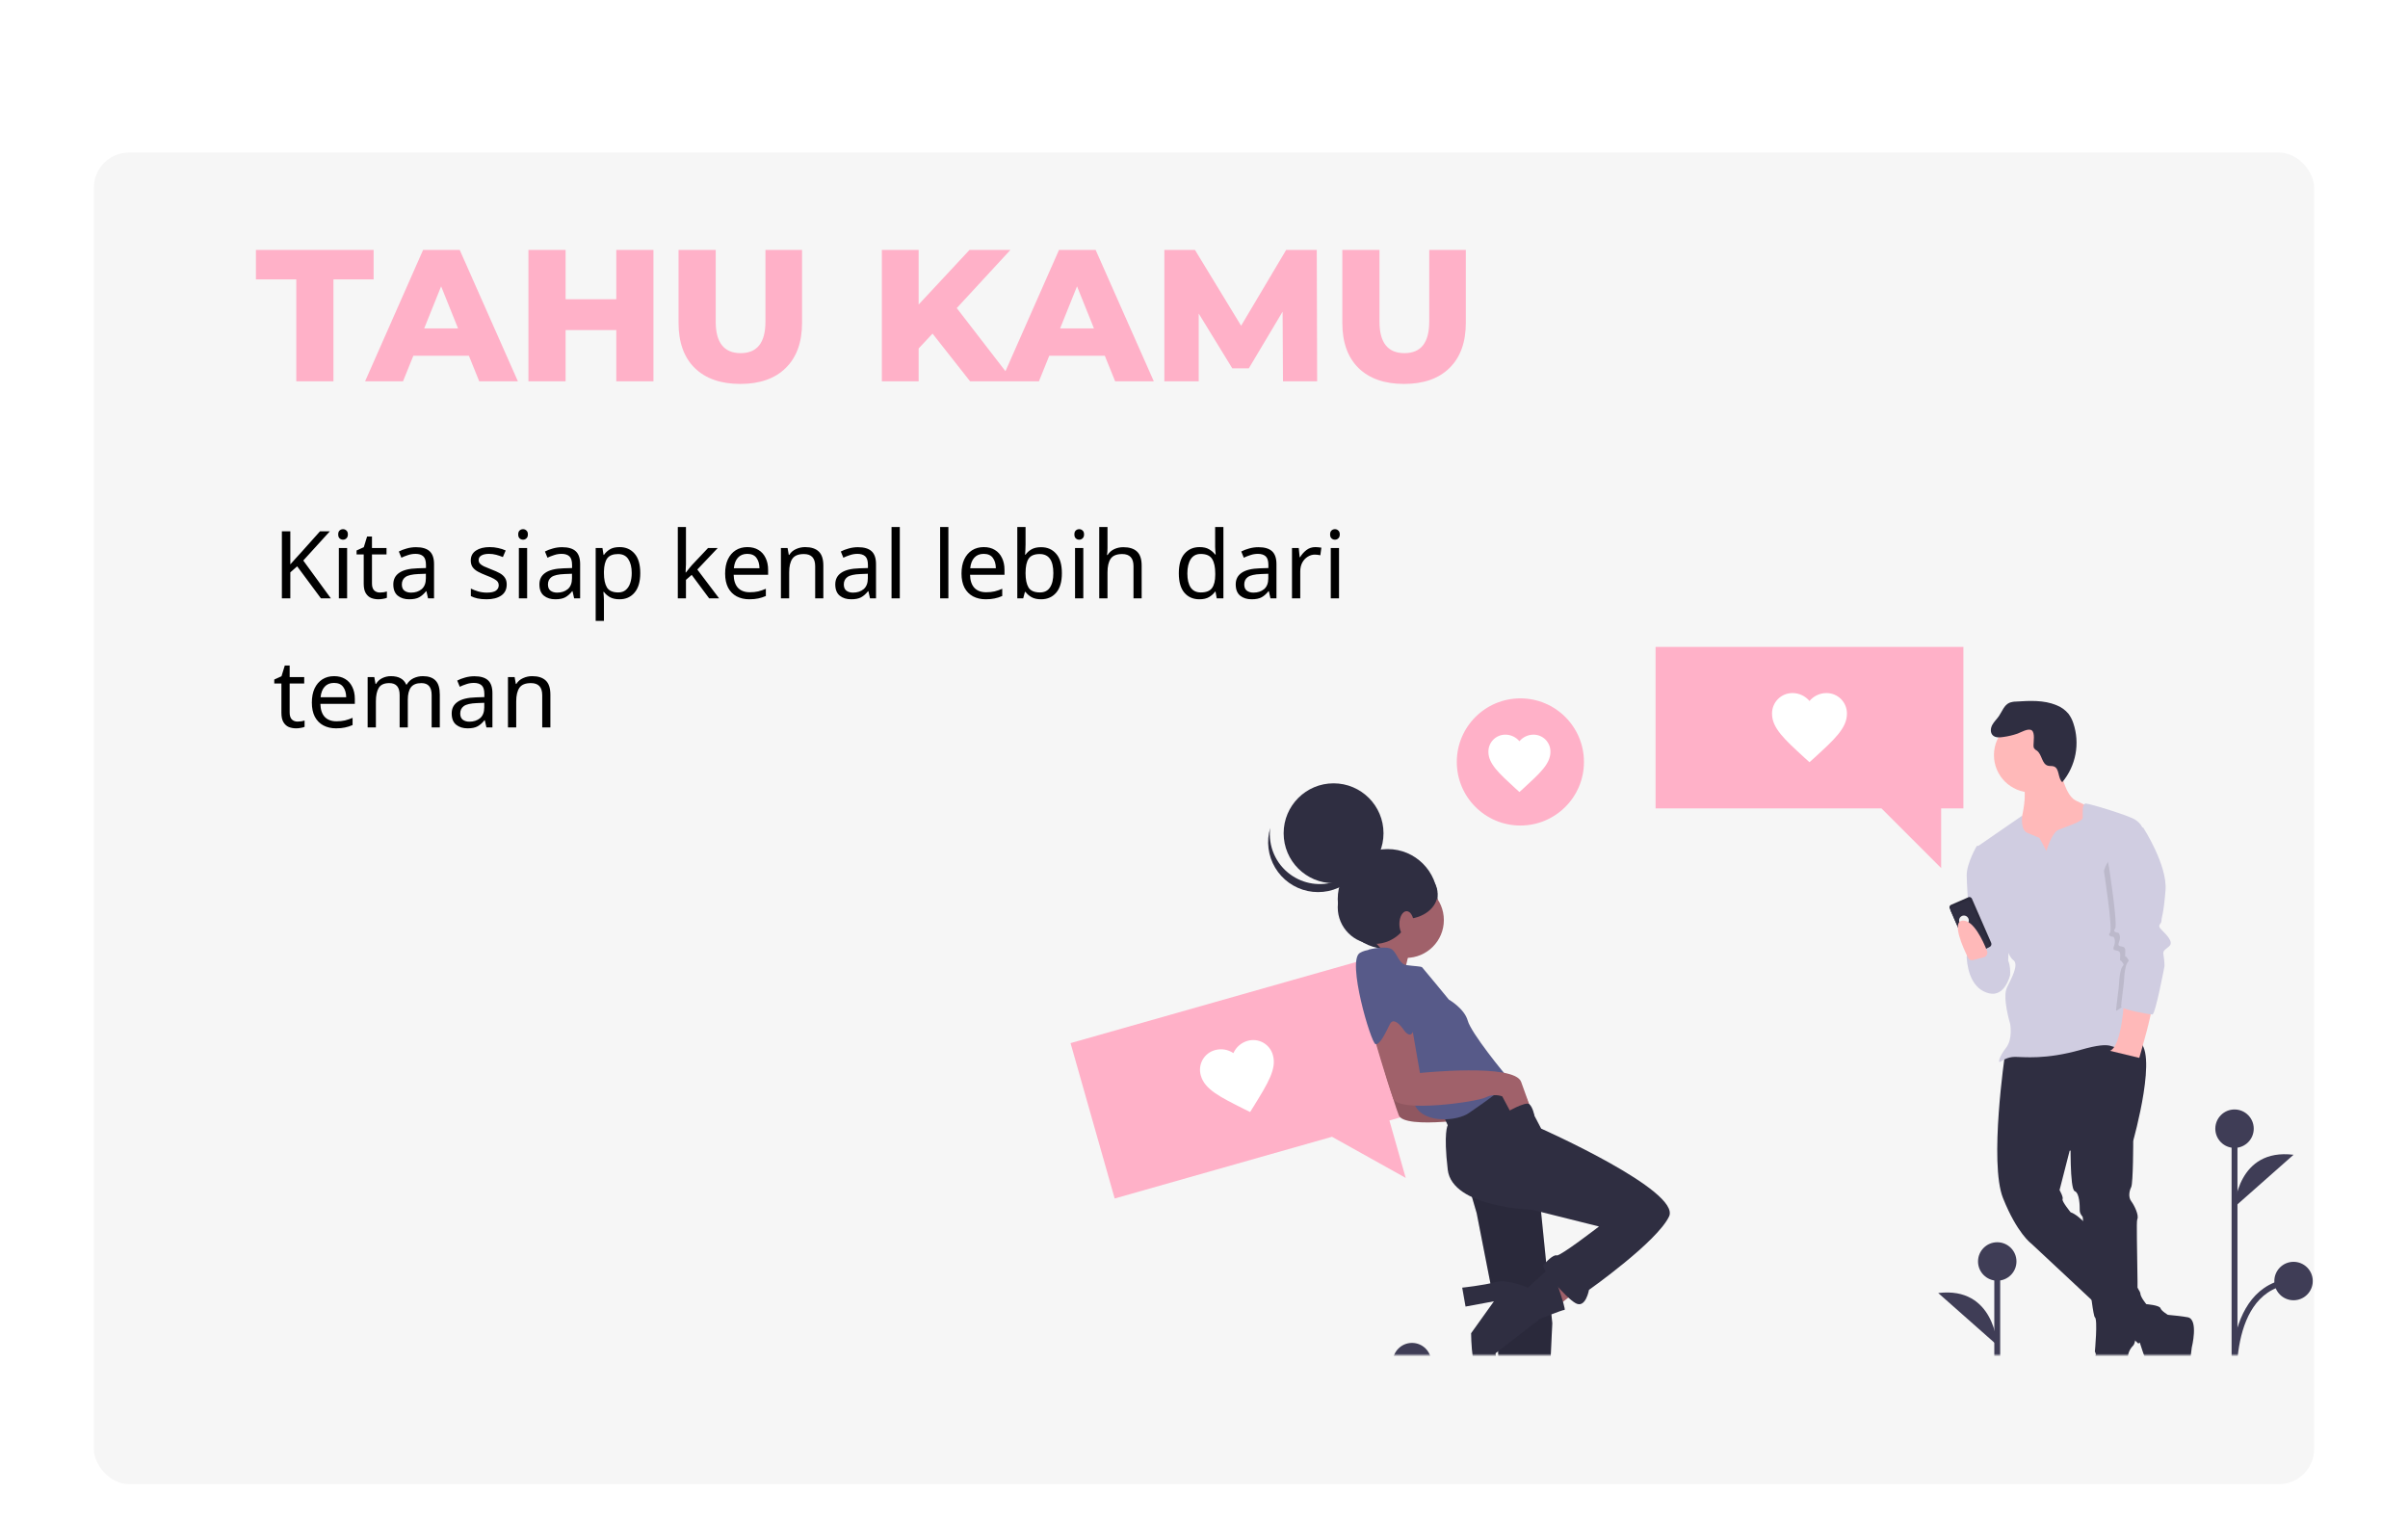 <svg width="821" height="518" viewBox="0 0 821 518" fill="none" xmlns="http://www.w3.org/2000/svg">
<g filter="url(#filter0_dddd_128:1177)">
<rect x="32" y="8" width="757" height="454" rx="12" fill="#F6F6F6"/>
</g>
<path d="M101.016 95.248H87.256V85.2H127.384V95.248H113.688V130H101.016V95.248ZM159.871 121.296H140.927L137.407 130H124.479L144.255 85.2H156.735L176.575 130H163.391L159.871 121.296ZM156.159 111.952L150.399 97.616L144.639 111.952H156.159ZM222.792 85.2V130H210.12V112.528H192.84V130H180.168V85.2H192.84V102.032H210.12V85.2H222.792ZM252.402 130.896C245.746 130.896 240.562 129.083 236.85 125.456C233.181 121.829 231.346 116.688 231.346 110.032V85.2H244.018V109.648C244.018 116.816 246.855 120.4 252.53 120.4C258.162 120.4 260.978 116.816 260.978 109.648V85.2H273.458V110.032C273.458 116.688 271.602 121.829 267.89 125.456C264.221 129.083 259.058 130.896 252.402 130.896ZM317.948 113.744L313.212 118.8V130H300.668V85.2H313.212V103.824L330.556 85.2H344.508L326.204 105.04L345.468 130H330.748L317.948 113.744ZM376.684 121.296H357.74L354.22 130H341.291L361.068 85.2H373.548L393.388 130H380.204L376.684 121.296ZM372.972 111.952L367.212 97.616L361.452 111.952H372.972ZM437.428 130L437.3 106.256L425.78 125.584H420.148L408.692 106.896V130H396.98V85.2H407.412L423.156 111.056L438.516 85.2H448.948L449.076 130H437.428ZM478.715 130.896C472.059 130.896 466.875 129.083 463.163 125.456C459.493 121.829 457.659 116.688 457.659 110.032V85.2H470.331V109.648C470.331 116.816 473.168 120.4 478.843 120.4C484.475 120.4 487.291 116.816 487.291 109.648V85.2H499.771V110.032C499.771 116.688 497.915 121.829 494.203 125.456C490.533 129.083 485.371 130.896 478.715 130.896Z" fill="#FFB1C8"/>
<path d="M112.808 204H109.416L101.32 193.088L98.984 195.136V204H96.104V181.152H98.984V192.416C99.624 191.691 100.275 190.965 100.936 190.24C101.597 189.515 102.259 188.789 102.92 188.064L109.096 181.152H112.456L103.4 191.104L112.808 204ZM116.973 180.416C117.399 180.416 117.773 180.565 118.093 180.864C118.434 181.141 118.605 181.589 118.605 182.208C118.605 182.805 118.434 183.253 118.093 183.552C117.773 183.851 117.399 184 116.973 184C116.503 184 116.109 183.851 115.789 183.552C115.469 183.253 115.309 182.805 115.309 182.208C115.309 181.589 115.469 181.141 115.789 180.864C116.109 180.565 116.503 180.416 116.973 180.416ZM118.349 186.848V204H115.533V186.848H118.349ZM129.51 202.016C129.937 202.016 130.375 201.984 130.823 201.92C131.271 201.835 131.633 201.749 131.911 201.664V203.808C131.612 203.957 131.185 204.075 130.631 204.16C130.076 204.267 129.543 204.32 129.031 204.32C128.135 204.32 127.303 204.171 126.535 203.872C125.788 203.552 125.18 203.008 124.711 202.24C124.241 201.472 124.007 200.395 124.007 199.008V189.024H121.575V187.68L124.039 186.56L125.159 182.912H126.823V186.848H131.783V189.024H126.823V198.944C126.823 199.989 127.068 200.768 127.559 201.28C128.071 201.771 128.721 202.016 129.51 202.016ZM141.841 186.56C143.932 186.56 145.478 187.019 146.481 187.936C147.484 188.853 147.985 190.315 147.985 192.32V204H145.937L145.393 201.568H145.265C144.518 202.507 143.729 203.2 142.897 203.648C142.086 204.096 140.956 204.32 139.505 204.32C137.948 204.32 136.657 203.915 135.633 203.104C134.609 202.272 134.097 200.981 134.097 199.232C134.097 197.525 134.769 196.213 136.113 195.296C137.457 194.357 139.526 193.845 142.321 193.76L145.233 193.664V192.64C145.233 191.211 144.924 190.219 144.305 189.664C143.686 189.109 142.812 188.832 141.681 188.832C140.785 188.832 139.932 188.971 139.121 189.248C138.31 189.504 137.553 189.803 136.849 190.144L135.985 188.032C136.732 187.627 137.617 187.285 138.641 187.008C139.665 186.709 140.732 186.56 141.841 186.56ZM142.673 195.712C140.54 195.797 139.057 196.139 138.225 196.736C137.414 197.333 137.009 198.176 137.009 199.264C137.009 200.224 137.297 200.928 137.873 201.376C138.47 201.824 139.228 202.048 140.145 202.048C141.596 202.048 142.801 201.653 143.761 200.864C144.721 200.053 145.201 198.816 145.201 197.152V195.616L142.673 195.712ZM172.763 199.264C172.763 200.928 172.144 202.187 170.907 203.04C169.67 203.893 168.006 204.32 165.915 204.32C164.72 204.32 163.686 204.224 162.811 204.032C161.958 203.84 161.2 203.573 160.539 203.232V200.672C161.222 201.013 162.043 201.333 163.003 201.632C163.984 201.909 164.976 202.048 165.979 202.048C167.408 202.048 168.443 201.824 169.083 201.376C169.723 200.907 170.043 200.288 170.043 199.52C170.043 199.093 169.926 198.709 169.691 198.368C169.456 198.027 169.03 197.685 168.411 197.344C167.814 197.003 166.95 196.619 165.819 196.192C164.71 195.765 163.76 195.339 162.971 194.912C162.182 194.485 161.574 193.973 161.147 193.376C160.72 192.779 160.507 192.011 160.507 191.072C160.507 189.621 161.094 188.501 162.267 187.712C163.462 186.923 165.019 186.528 166.939 186.528C167.984 186.528 168.955 186.635 169.851 186.848C170.768 187.04 171.622 187.317 172.411 187.68L171.451 189.92C170.726 189.621 169.968 189.365 169.179 189.152C168.39 188.939 167.579 188.832 166.747 188.832C165.595 188.832 164.71 189.024 164.091 189.408C163.494 189.771 163.195 190.272 163.195 190.912C163.195 191.381 163.334 191.787 163.611 192.128C163.888 192.448 164.347 192.768 164.987 193.088C165.648 193.387 166.523 193.749 167.611 194.176C168.699 194.581 169.627 194.997 170.395 195.424C171.163 195.851 171.75 196.373 172.155 196.992C172.56 197.589 172.763 198.347 172.763 199.264ZM178.348 180.416C178.774 180.416 179.148 180.565 179.468 180.864C179.809 181.141 179.98 181.589 179.98 182.208C179.98 182.805 179.809 183.253 179.468 183.552C179.148 183.851 178.774 184 178.348 184C177.878 184 177.484 183.851 177.164 183.552C176.844 183.253 176.684 182.805 176.684 182.208C176.684 181.589 176.844 181.141 177.164 180.864C177.484 180.565 177.878 180.416 178.348 180.416ZM179.724 186.848V204H176.908V186.848H179.724ZM191.654 186.56C193.744 186.56 195.291 187.019 196.294 187.936C197.296 188.853 197.798 190.315 197.798 192.32V204H195.75L195.206 201.568H195.078C194.331 202.507 193.542 203.2 192.71 203.648C191.899 204.096 190.768 204.32 189.318 204.32C187.76 204.32 186.47 203.915 185.446 203.104C184.422 202.272 183.91 200.981 183.91 199.232C183.91 197.525 184.582 196.213 185.926 195.296C187.27 194.357 189.339 193.845 192.134 193.76L195.046 193.664V192.64C195.046 191.211 194.736 190.219 194.118 189.664C193.499 189.109 192.624 188.832 191.494 188.832C190.598 188.832 189.744 188.971 188.934 189.248C188.123 189.504 187.366 189.803 186.661 190.144L185.798 188.032C186.544 187.627 187.43 187.285 188.454 187.008C189.478 186.709 190.544 186.56 191.654 186.56ZM192.486 195.712C190.352 195.797 188.87 196.139 188.038 196.736C187.227 197.333 186.822 198.176 186.822 199.264C186.822 200.224 187.11 200.928 187.686 201.376C188.283 201.824 189.04 202.048 189.958 202.048C191.408 202.048 192.614 201.653 193.574 200.864C194.534 200.053 195.014 198.816 195.014 197.152V195.616L192.486 195.712ZM211.255 186.528C213.367 186.528 215.063 187.264 216.343 188.736C217.644 190.208 218.295 192.427 218.295 195.392C218.295 198.315 217.644 200.533 216.343 202.048C215.063 203.563 213.356 204.32 211.223 204.32C209.9 204.32 208.802 204.075 207.927 203.584C207.074 203.072 206.402 202.485 205.911 201.824H205.719C205.762 202.187 205.804 202.645 205.847 203.2C205.89 203.755 205.911 204.235 205.911 204.64V211.68H203.095V186.848H205.399L205.783 189.184H205.911C206.423 188.437 207.095 187.808 207.927 187.296C208.759 186.784 209.868 186.528 211.255 186.528ZM210.743 188.896C208.994 188.896 207.756 189.387 207.031 190.368C206.327 191.349 205.954 192.843 205.911 194.848V195.392C205.911 197.504 206.252 199.136 206.935 200.288C207.639 201.419 208.93 201.984 210.807 201.984C211.852 201.984 212.706 201.696 213.367 201.12C214.05 200.544 214.551 199.765 214.871 198.784C215.212 197.781 215.383 196.64 215.383 195.36C215.383 193.397 214.999 191.829 214.231 190.656C213.484 189.483 212.322 188.896 210.743 188.896ZM233.879 192.384C233.879 192.725 233.858 193.173 233.815 193.728C233.794 194.283 233.772 194.763 233.751 195.168H233.879C234.007 194.997 234.199 194.752 234.455 194.432C234.711 194.112 234.967 193.792 235.223 193.472C235.5 193.131 235.735 192.853 235.927 192.64L241.399 186.848H244.695L237.751 194.176L245.175 204H241.783L235.831 196L233.879 197.696V204H231.095V179.68H233.879V192.384ZM254.813 186.528C256.285 186.528 257.543 186.848 258.589 187.488C259.655 188.128 260.466 189.035 261.021 190.208C261.597 191.36 261.885 192.715 261.885 194.272V195.968H250.141C250.183 197.909 250.674 199.392 251.613 200.416C252.573 201.419 253.906 201.92 255.613 201.92C256.701 201.92 257.661 201.824 258.493 201.632C259.346 201.419 260.221 201.12 261.117 200.736V203.2C260.242 203.584 259.378 203.861 258.525 204.032C257.671 204.224 256.658 204.32 255.485 204.32C253.863 204.32 252.423 203.989 251.165 203.328C249.927 202.667 248.957 201.685 248.253 200.384C247.57 199.061 247.229 197.451 247.229 195.552C247.229 193.675 247.538 192.064 248.157 190.72C248.797 189.376 249.682 188.341 250.813 187.616C251.965 186.891 253.298 186.528 254.813 186.528ZM254.781 188.832C253.437 188.832 252.37 189.269 251.581 190.144C250.813 190.997 250.354 192.192 250.205 193.728H258.941C258.919 192.277 258.578 191.104 257.917 190.208C257.255 189.291 256.21 188.832 254.781 188.832ZM274.507 186.528C276.555 186.528 278.102 187.029 279.147 188.032C280.193 189.013 280.715 190.613 280.715 192.832V204H277.931V193.024C277.931 190.272 276.651 188.896 274.091 188.896C272.193 188.896 270.881 189.429 270.155 190.496C269.43 191.563 269.067 193.099 269.067 195.104V204H266.251V186.848H268.523L268.939 189.184H269.099C269.654 188.288 270.422 187.627 271.403 187.2C272.385 186.752 273.419 186.528 274.507 186.528ZM292.529 186.56C294.619 186.56 296.166 187.019 297.169 187.936C298.171 188.853 298.673 190.315 298.673 192.32V204H296.625L296.081 201.568H295.953C295.206 202.507 294.417 203.2 293.585 203.648C292.774 204.096 291.643 204.32 290.193 204.32C288.635 204.32 287.345 203.915 286.321 203.104C285.297 202.272 284.785 200.981 284.785 199.232C284.785 197.525 285.457 196.213 286.801 195.296C288.145 194.357 290.214 193.845 293.009 193.76L295.921 193.664V192.64C295.921 191.211 295.611 190.219 294.993 189.664C294.374 189.109 293.499 188.832 292.369 188.832C291.473 188.832 290.619 188.971 289.809 189.248C288.998 189.504 288.241 189.803 287.536 190.144L286.673 188.032C287.419 187.627 288.305 187.285 289.329 187.008C290.353 186.709 291.419 186.56 292.529 186.56ZM293.361 195.712C291.227 195.797 289.745 196.139 288.913 196.736C288.102 197.333 287.697 198.176 287.697 199.264C287.697 200.224 287.985 200.928 288.561 201.376C289.158 201.824 289.915 202.048 290.833 202.048C292.283 202.048 293.489 201.653 294.449 200.864C295.409 200.053 295.889 198.816 295.889 197.152V195.616L293.361 195.712ZM306.786 204H303.97V179.68H306.786V204ZM323.349 204H320.533V179.68H323.349V204ZM335.407 186.528C336.879 186.528 338.137 186.848 339.183 187.488C340.249 188.128 341.06 189.035 341.615 190.208C342.191 191.36 342.479 192.715 342.479 194.272V195.968H330.735C330.777 197.909 331.268 199.392 332.207 200.416C333.167 201.419 334.5 201.92 336.207 201.92C337.295 201.92 338.255 201.824 339.087 201.632C339.94 201.419 340.815 201.12 341.711 200.736V203.2C340.836 203.584 339.972 203.861 339.119 204.032C338.265 204.224 337.252 204.32 336.079 204.32C334.457 204.32 333.017 203.989 331.759 203.328C330.521 202.667 329.551 201.685 328.847 200.384C328.164 199.061 327.823 197.451 327.823 195.552C327.823 193.675 328.132 192.064 328.751 190.72C329.391 189.376 330.276 188.341 331.407 187.616C332.559 186.891 333.892 186.528 335.407 186.528ZM335.375 188.832C334.031 188.832 332.964 189.269 332.175 190.144C331.407 190.997 330.948 192.192 330.799 193.728H339.535C339.513 192.277 339.172 191.104 338.511 190.208C337.849 189.291 336.804 188.832 335.375 188.832ZM349.661 185.6C349.661 186.325 349.64 187.008 349.597 187.648C349.576 188.267 349.544 188.757 349.501 189.12H349.661C350.152 188.395 350.824 187.787 351.677 187.296C352.53 186.805 353.629 186.56 354.973 186.56C357.106 186.56 358.813 187.307 360.093 188.8C361.394 190.272 362.045 192.48 362.045 195.424C362.045 198.368 361.394 200.587 360.093 202.08C358.792 203.573 357.085 204.32 354.973 204.32C353.629 204.32 352.53 204.075 351.677 203.584C350.824 203.093 350.152 202.507 349.661 201.824H349.437L348.861 204H346.845V179.68H349.661V185.6ZM354.493 188.896C352.68 188.896 351.421 189.419 350.717 190.464C350.013 191.509 349.661 193.131 349.661 195.328V195.456C349.661 197.568 350.002 199.189 350.685 200.32C351.389 201.429 352.68 201.984 354.557 201.984C356.093 201.984 357.234 201.419 357.981 200.288C358.749 199.157 359.133 197.525 359.133 195.392C359.133 191.061 357.586 188.896 354.493 188.896ZM367.973 180.416C368.399 180.416 368.773 180.565 369.093 180.864C369.434 181.141 369.605 181.589 369.605 182.208C369.605 182.805 369.434 183.253 369.093 183.552C368.773 183.851 368.399 184 367.973 184C367.503 184 367.109 183.851 366.789 183.552C366.469 183.253 366.309 182.805 366.309 182.208C366.309 181.589 366.469 181.141 366.789 180.864C367.109 180.565 367.503 180.416 367.973 180.416ZM369.349 186.848V204H366.533V186.848H369.349ZM377.599 186.816C377.599 187.669 377.545 188.469 377.439 189.216H377.631C378.185 188.341 378.932 187.68 379.871 187.232C380.831 186.784 381.865 186.56 382.975 186.56C385.065 186.56 386.633 187.061 387.679 188.064C388.724 189.045 389.247 190.635 389.247 192.832V204H386.463V193.024C386.463 190.272 385.183 188.896 382.623 188.896C380.703 188.896 379.38 189.44 378.655 190.528C377.951 191.595 377.599 193.131 377.599 195.136V204H374.783V179.68H377.599V186.816ZM408.956 204.32C406.823 204.32 405.116 203.584 403.836 202.112C402.556 200.619 401.916 198.4 401.916 195.456C401.916 192.512 402.556 190.293 403.836 188.8C405.138 187.285 406.855 186.528 408.988 186.528C410.311 186.528 411.388 186.773 412.22 187.264C413.074 187.755 413.767 188.352 414.3 189.056H414.492C414.471 188.779 414.428 188.373 414.364 187.84C414.322 187.285 414.3 186.848 414.3 186.528V179.68H417.116V204H414.844L414.428 201.696H414.3C413.788 202.421 413.106 203.04 412.252 203.552C411.399 204.064 410.3 204.32 408.956 204.32ZM409.404 201.984C411.218 201.984 412.487 201.493 413.212 200.512C413.959 199.509 414.332 198.005 414.332 196V195.488C414.332 193.355 413.98 191.723 413.276 190.592C412.572 189.44 411.271 188.864 409.372 188.864C407.858 188.864 406.716 189.472 405.948 190.688C405.202 191.883 404.828 193.493 404.828 195.52C404.828 197.568 405.202 199.157 405.948 200.288C406.716 201.419 407.868 201.984 409.404 201.984ZM429.06 186.56C431.15 186.56 432.697 187.019 433.7 187.936C434.702 188.853 435.204 190.315 435.204 192.32V204H433.156L432.612 201.568H432.484C431.737 202.507 430.948 203.2 430.116 203.648C429.305 204.096 428.174 204.32 426.724 204.32C425.166 204.32 423.876 203.915 422.852 203.104C421.828 202.272 421.316 200.981 421.316 199.232C421.316 197.525 421.988 196.213 423.332 195.296C424.676 194.357 426.745 193.845 429.54 193.76L432.452 193.664V192.64C432.452 191.211 432.142 190.219 431.524 189.664C430.905 189.109 430.03 188.832 428.9 188.832C428.004 188.832 427.15 188.971 426.34 189.248C425.529 189.504 424.772 189.803 424.068 190.144L423.204 188.032C423.95 187.627 424.836 187.285 425.86 187.008C426.884 186.709 427.95 186.56 429.06 186.56ZM429.892 195.712C427.758 195.797 426.276 196.139 425.444 196.736C424.633 197.333 424.228 198.176 424.228 199.264C424.228 200.224 424.516 200.928 425.092 201.376C425.689 201.824 426.446 202.048 427.364 202.048C428.814 202.048 430.02 201.653 430.98 200.864C431.94 200.053 432.42 198.816 432.42 197.152V195.616L429.892 195.712ZM448.501 186.528C448.821 186.528 449.163 186.549 449.525 186.592C449.909 186.613 450.24 186.656 450.517 186.72L450.165 189.312C449.888 189.248 449.579 189.195 449.237 189.152C448.917 189.109 448.608 189.088 448.309 189.088C447.435 189.088 446.613 189.333 445.845 189.824C445.077 190.293 444.459 190.965 443.989 191.84C443.541 192.693 443.317 193.696 443.317 194.848V204H440.501V186.848H442.805L443.125 189.984H443.253C443.808 189.045 444.523 188.235 445.397 187.552C446.272 186.869 447.307 186.528 448.501 186.528ZM455.16 180.416C455.587 180.416 455.96 180.565 456.28 180.864C456.621 181.141 456.792 181.589 456.792 182.208C456.792 182.805 456.621 183.253 456.28 183.552C455.96 183.851 455.587 184 455.16 184C454.691 184 454.296 183.851 453.976 183.552C453.656 183.253 453.496 182.805 453.496 182.208C453.496 181.589 453.656 181.141 453.976 180.864C454.296 180.565 454.691 180.416 455.16 180.416ZM456.536 186.848V204H453.72V186.848H456.536ZM101.448 246.016C101.875 246.016 102.312 245.984 102.76 245.92C103.208 245.835 103.571 245.749 103.848 245.664V247.808C103.549 247.957 103.123 248.075 102.568 248.16C102.013 248.267 101.48 248.32 100.968 248.32C100.072 248.32 99.24 248.171 98.472 247.872C97.725 247.552 97.117 247.008 96.648 246.24C96.179 245.472 95.944 244.395 95.944 243.008V233.024H93.512V231.68L95.976 230.56L97.096 226.912H98.76V230.848H103.72V233.024H98.76V242.944C98.76 243.989 99.005 244.768 99.496 245.28C100.008 245.771 100.659 246.016 101.448 246.016ZM113.907 230.528C115.379 230.528 116.637 230.848 117.683 231.488C118.749 232.128 119.56 233.035 120.115 234.208C120.691 235.36 120.979 236.715 120.979 238.272V239.968H109.235C109.277 241.909 109.768 243.392 110.707 244.416C111.667 245.419 113 245.92 114.707 245.92C115.795 245.92 116.755 245.824 117.587 245.632C118.44 245.419 119.315 245.12 120.211 244.736V247.2C119.336 247.584 118.472 247.861 117.619 248.032C116.765 248.224 115.752 248.32 114.579 248.32C112.957 248.32 111.517 247.989 110.259 247.328C109.021 246.667 108.051 245.685 107.347 244.384C106.664 243.061 106.323 241.451 106.323 239.552C106.323 237.675 106.632 236.064 107.251 234.72C107.891 233.376 108.776 232.341 109.907 231.616C111.059 230.891 112.392 230.528 113.907 230.528ZM113.875 232.832C112.531 232.832 111.464 233.269 110.675 234.144C109.907 234.997 109.448 236.192 109.299 237.728H118.035C118.013 236.277 117.672 235.104 117.011 234.208C116.349 233.291 115.304 232.832 113.875 232.832ZM144.161 230.528C146.102 230.528 147.553 231.029 148.513 232.032C149.473 233.013 149.953 234.613 149.953 236.832V248H147.169V236.96C147.169 234.251 146.006 232.896 143.681 232.896C142.017 232.896 140.822 233.376 140.097 234.336C139.393 235.296 139.041 236.693 139.041 238.528V248H136.257V236.96C136.257 234.251 135.084 232.896 132.737 232.896C131.009 232.896 129.814 233.429 129.153 234.496C128.492 235.563 128.161 237.099 128.161 239.104V248H125.345V230.848H127.617L128.033 233.184H128.193C128.726 232.288 129.441 231.627 130.337 231.2C131.254 230.752 132.225 230.528 133.249 230.528C135.937 230.528 137.686 231.488 138.497 233.408H138.657C139.233 232.427 140.012 231.701 140.993 231.232C141.996 230.763 143.052 230.528 144.161 230.528ZM161.747 230.56C163.838 230.56 165.385 231.019 166.387 231.936C167.39 232.853 167.891 234.315 167.891 236.32V248H165.843L165.299 245.568H165.171C164.425 246.507 163.635 247.2 162.803 247.648C161.993 248.096 160.862 248.32 159.411 248.32C157.854 248.32 156.563 247.915 155.539 247.104C154.515 246.272 154.003 244.981 154.003 243.232C154.003 241.525 154.675 240.213 156.019 239.296C157.363 238.357 159.433 237.845 162.227 237.76L165.139 237.664V236.64C165.139 235.211 164.83 234.219 164.211 233.664C163.593 233.109 162.718 232.832 161.587 232.832C160.691 232.832 159.838 232.971 159.027 233.248C158.217 233.504 157.459 233.803 156.755 234.144L155.891 232.032C156.638 231.627 157.523 231.285 158.547 231.008C159.571 230.709 160.638 230.56 161.747 230.56ZM162.579 239.712C160.446 239.797 158.963 240.139 158.131 240.736C157.321 241.333 156.915 242.176 156.915 243.264C156.915 244.224 157.203 244.928 157.779 245.376C158.377 245.824 159.134 246.048 160.051 246.048C161.502 246.048 162.707 245.653 163.667 244.864C164.627 244.053 165.107 242.816 165.107 241.152V239.616L162.579 239.712ZM181.445 230.528C183.493 230.528 185.039 231.029 186.085 232.032C187.13 233.013 187.653 234.613 187.653 236.832V248H184.869V237.024C184.869 234.272 183.589 232.896 181.029 232.896C179.13 232.896 177.818 233.429 177.093 234.496C176.367 235.563 176.005 237.099 176.005 239.104V248H173.189V230.848H175.461L175.877 233.184H176.037C176.591 232.288 177.359 231.627 178.341 231.2C179.322 230.752 180.357 230.528 181.445 230.528Z" fill="black"/>
<mask id="mask0_128:1177" style="mask-type:alpha" maskUnits="userSpaceOnUse" x="32" y="8" width="757" height="454">
<rect x="32" y="8" width="757" height="454" rx="12" fill="#C4C4C4"/>
</mask>
<g mask="url(#mask0_128:1177)">
<g clip-path="url(#clip0_128:1177)">
<path d="M518.367 281.455C530.338 281.455 540.043 271.751 540.043 259.78C540.043 247.809 530.338 238.104 518.367 238.104C506.396 238.104 496.692 247.809 496.692 259.78C496.692 271.751 506.396 281.455 518.367 281.455Z" fill="#FFB1C8"/>
<path d="M728.694 454.958C728.694 454.958 731.791 465.625 733.855 468.378C735.92 471.131 737.64 475.604 736.608 476.293C735.576 476.981 733.511 485.239 736.264 485.583C739.017 485.927 745.21 476.637 745.555 473.54C745.899 470.443 747.275 459.432 747.275 459.432C747.275 459.432 749.684 449.797 745.899 449.109C742.114 448.421 736.264 448.076 736.264 448.076L728.694 454.958Z" fill="#2F2E41"/>
<path d="M683.616 359.299C683.616 359.299 678.111 396.461 682.928 408.505C687.746 420.548 692.563 423.989 692.563 423.989L729.038 458.055C729.038 458.055 740.393 452.205 739.361 448.42C739.361 448.42 736.952 447.044 736.608 446.012C736.264 444.979 731.79 444.635 731.79 444.635C731.79 444.635 729.726 442.226 729.726 440.85C729.726 439.474 711.833 415.043 705.983 413.322C705.983 413.322 702.886 409.537 703.23 408.849C703.574 408.161 702.198 405.752 702.198 405.752L705.639 392.332L727.317 388.891C727.317 388.891 736.264 357.234 728.693 354.825C721.123 352.417 683.616 359.299 683.616 359.299Z" fill="#2F2E41"/>
<path d="M726.629 383.386L727.317 388.891C727.317 388.891 727.317 403.343 726.629 404.72C725.941 406.096 725.597 408.161 726.629 409.537C727.662 410.914 729.382 414.355 728.694 415.731C728.006 417.107 730.07 455.991 727.317 458.743C724.565 461.496 725.597 464.937 725.941 465.281C726.285 465.625 725.597 467.002 725.597 467.002C725.597 467.002 711.489 469.41 712.521 467.002C713.554 464.593 713.554 463.217 714.242 462.528C714.93 461.84 714.242 460.808 714.242 460.808C714.242 460.808 715.274 449.797 714.242 449.109C713.209 448.42 710.113 415.387 710.113 415.043C710.113 414.699 709.08 414.011 709.08 412.634C709.08 411.258 709.08 406.784 707.36 406.096C705.639 405.408 705.983 388.547 705.983 388.547L726.629 383.386Z" fill="#2F2E41"/>
<path d="M702.198 260.542C702.198 260.542 703.574 270.865 707.704 272.93C711.833 274.994 714.586 276.027 714.586 276.027L711.145 288.07L709.768 298.393H693.94L685.337 291.511L688.09 280.156L689.466 278.091C689.466 278.091 691.187 270.521 689.81 268.112C688.434 265.704 702.198 260.542 702.198 260.542Z" fill="#FFB9B9"/>
<path d="M695.316 285.662L697.725 290.135C697.725 290.135 699.445 283.941 701.854 282.909C704.262 281.876 710.112 280.156 710.112 278.78C710.112 277.403 709.768 273.962 711.144 273.962C712.521 273.962 725.941 278.091 728.005 279.468C730.07 280.844 730.414 282.221 730.414 282.221L726.629 321.792C726.629 321.792 732.134 340.373 730.414 347.599C728.693 354.825 727.317 355.858 723.188 356.89C719.059 357.922 721.467 354.481 709.424 357.922C697.38 361.363 689.81 360.331 687.057 360.331C684.305 360.331 682.584 361.707 681.896 362.051C681.208 362.396 681.552 360.331 683.961 357.234C686.369 354.137 685.337 348.976 685.337 348.976C685.337 348.976 682.584 340.029 684.305 336.588C686.025 333.147 688.434 328.674 686.369 327.297C684.305 325.921 681.552 315.598 681.552 315.598L673.982 288.758L689.466 278.091C689.466 278.091 688.778 282.909 691.187 283.941C693.595 284.973 695.316 285.662 695.316 285.662Z" fill="#D0CDE1"/>
<path d="M676.047 288.414H673.982C673.982 288.414 670.541 294.264 670.541 298.393C670.541 302.522 672.262 325.921 672.262 325.921L682.24 336.244L684.649 328.33L685.337 310.781L676.047 288.414Z" fill="#D0CDE1"/>
<path d="M681.552 324.889C681.552 324.889 670.197 321.792 670.541 326.609C670.885 331.427 672.606 337.276 678.111 338.653C683.617 340.029 685.337 332.459 685.337 332.459C685.337 332.459 686.026 325.577 681.552 324.889Z" fill="#D0CDE1"/>
<path d="M724.22 340.717C724.22 340.717 723.532 356.546 719.403 358.266L729.381 360.675C729.381 360.675 734.199 344.158 733.511 343.47C732.822 342.782 724.22 340.717 724.22 340.717Z" fill="#FFB9B9"/>
<path d="M665.2 308.498L671.11 305.917C671.219 305.869 671.336 305.843 671.456 305.841C671.575 305.838 671.693 305.86 671.804 305.903C671.915 305.947 672.017 306.012 672.103 306.094C672.189 306.177 672.257 306.276 672.305 306.385L678.875 321.424C678.993 321.693 678.998 321.999 678.891 322.273C678.784 322.547 678.572 322.767 678.302 322.884L672.762 325.305C672.492 325.423 672.187 325.429 671.913 325.321C671.639 325.214 671.419 325.002 671.301 324.732L664.731 309.694C664.635 309.473 664.63 309.223 664.718 308.999C664.806 308.775 664.979 308.594 665.2 308.498Z" fill="#2F2E41"/>
<path opacity="0.1" d="M665.2 308.498L671.11 305.917C671.219 305.869 671.336 305.843 671.456 305.841C671.575 305.838 671.693 305.86 671.804 305.903C671.915 305.947 672.017 306.012 672.103 306.094C672.189 306.177 672.257 306.276 672.305 306.385L678.875 321.424C678.993 321.693 678.998 321.999 678.891 322.273C678.784 322.547 678.572 322.767 678.302 322.884L672.762 325.305C672.492 325.423 672.187 325.429 671.913 325.321C671.639 325.214 671.419 325.002 671.301 324.732L664.731 309.694C664.635 309.473 664.63 309.223 664.718 308.999C664.806 308.775 664.979 308.594 665.2 308.498Z" fill="black"/>
<path d="M665.536 309.266L670.688 307.015C670.908 306.919 671.158 306.914 671.383 307.002C671.607 307.09 671.787 307.263 671.883 307.484L678.118 321.755C678.235 322.025 678.241 322.33 678.134 322.604C678.027 322.878 677.815 323.098 677.545 323.215L672.762 325.305C672.492 325.423 672.187 325.429 671.913 325.321C671.639 325.214 671.419 325.002 671.301 324.733L665.067 310.462C664.971 310.241 664.966 309.991 665.054 309.767C665.142 309.542 665.315 309.362 665.536 309.266Z" fill="#2F2E41"/>
<path d="M670.274 315.354C671.11 314.988 671.488 314.004 671.118 313.157C670.747 312.309 669.769 311.918 668.932 312.283C668.096 312.649 667.718 313.632 668.088 314.48C668.459 315.328 669.437 315.719 670.274 315.354Z" fill="#F2F2F2"/>
<path opacity="0.1" d="M726.801 286.866L729.038 283.597C729.038 283.597 737.296 296.329 736.608 304.931C735.92 313.534 735.231 313.878 735.231 315.254C735.231 316.63 733.511 316.63 735.231 318.351C736.952 320.071 739.361 322.48 737.984 323.856C736.608 325.233 735.575 325.233 735.92 326.953C736.14 328.203 736.255 329.469 736.264 330.738C736.264 330.738 733.339 336.416 732.307 336.416C731.274 336.416 721.467 345.535 721.467 344.502C721.467 343.47 722.5 336.244 722.5 335.212C722.5 334.179 722.844 330.738 723.532 329.706C724.22 328.674 724.22 329.018 723.532 327.986C722.844 326.953 722.844 327.986 722.844 326.953C722.844 325.921 723.188 324.545 722.156 324.201C721.123 323.856 720.091 324.201 720.779 322.48C721.467 320.76 720.779 319.383 720.435 319.383C720.091 319.383 718.371 319.039 719.403 318.007C720.435 316.975 717.338 297.017 717.338 297.017C717.338 297.017 717.854 292.027 726.801 286.866Z" fill="black"/>
<path d="M724.908 279.468L730.758 282.221C730.758 282.221 739.016 294.952 738.328 303.555C737.64 312.157 736.952 312.501 736.952 313.878C736.952 315.254 735.231 315.254 736.952 316.975C738.672 318.695 741.081 321.104 739.705 322.48C738.328 323.857 737.296 323.857 737.64 325.577C737.86 326.827 737.975 328.093 737.984 329.362C737.984 329.362 734.887 345.879 733.855 345.879C732.823 345.879 723.188 344.159 723.188 343.126C723.188 342.094 724.22 334.868 724.22 333.836C724.22 332.803 724.564 329.362 725.252 328.33C725.941 327.298 725.941 327.642 725.252 326.61C724.564 325.577 724.564 326.61 724.564 325.577C724.564 324.545 724.908 323.169 723.876 322.824C722.844 322.48 721.811 322.824 722.5 321.104C723.188 319.383 722.5 318.007 722.156 318.007C721.811 318.007 720.091 317.663 721.123 316.631C722.156 315.598 719.059 295.641 719.059 295.641C719.059 295.641 715.962 284.63 724.908 279.468Z" fill="#D0CDE1"/>
<path d="M672.695 327.346C672.375 327.431 672.035 327.403 671.733 327.267C671.43 327.13 671.185 326.894 671.036 326.598C669.455 323.436 665.171 314.163 669.165 313.877C672.849 313.614 676.131 320.799 677.471 324.193C677.556 324.408 677.595 324.639 677.584 324.871C677.573 325.102 677.514 325.329 677.409 325.536C677.304 325.743 677.157 325.925 676.977 326.071C676.796 326.216 676.587 326.322 676.363 326.381L672.695 327.346Z" fill="#FFB9B9"/>
<path d="M692.563 270.177C699.595 270.177 705.295 264.477 705.295 257.446C705.295 250.414 699.595 244.714 692.563 244.714C685.532 244.714 679.832 250.414 679.832 257.446C679.832 264.477 685.532 270.177 692.563 270.177Z" fill="#FFB9B9"/>
<path d="M687.885 250.113C686.296 250.661 684.657 251.048 682.991 251.268C681.737 251.464 680.269 251.564 679.388 250.651C678.523 249.755 678.663 248.26 679.253 247.163C679.843 246.066 680.788 245.206 681.497 244.182C682.612 242.572 683.27 240.437 685.053 239.625C685.792 239.342 686.576 239.196 687.367 239.193C691.993 238.898 696.809 238.632 701.093 240.403C702.703 241.016 704.129 242.031 705.236 243.351C705.961 244.322 706.521 245.407 706.892 246.562C708.037 249.958 708.292 253.592 707.632 257.115C706.971 260.638 705.419 263.933 703.122 266.684C701.56 265.278 702.239 262.027 700.264 261.31C699.616 261.075 698.883 261.239 698.219 261.053C696.132 260.468 696.237 257.243 694.5 255.947C694.121 255.743 693.785 255.467 693.511 255.134C693.358 254.815 693.292 254.462 693.319 254.109C693.306 252.901 693.873 249.833 692.721 249.005C691.548 248.162 689.012 249.706 687.885 250.113Z" fill="#2F2E41"/>
<path d="M564.459 220.545H669.414V275.616H661.831V295.969L641.479 275.616H564.459V220.545Z" fill="#FFB1C8"/>
<path d="M616.937 259.868L615.085 258.197C608.508 252.159 604.167 248.241 604.167 243.359C604.15 242.43 604.321 241.507 604.667 240.645C605.014 239.783 605.53 239 606.185 238.341C606.84 237.682 607.62 237.161 608.48 236.809C609.34 236.458 610.261 236.282 611.19 236.292C612.287 236.298 613.368 236.543 614.361 237.009C615.353 237.475 616.232 238.151 616.937 238.991C617.642 238.151 618.521 237.474 619.513 237.009C620.505 236.543 621.587 236.298 622.683 236.292C623.612 236.282 624.534 236.458 625.394 236.809C626.253 237.161 627.034 237.682 627.689 238.341C628.344 239 628.86 239.783 629.206 240.645C629.553 241.507 629.723 242.43 629.707 243.359C629.707 248.241 625.365 252.16 618.789 258.197L616.937 259.868Z" fill="white"/>
<path d="M518.042 270.029L516.509 268.643C511.063 263.636 507.468 260.385 507.468 256.336C507.454 255.566 507.595 254.8 507.882 254.086C508.169 253.371 508.597 252.721 509.139 252.174C509.681 251.628 510.327 251.196 511.039 250.904C511.751 250.612 512.514 250.466 513.284 250.475C514.191 250.48 515.087 250.683 515.909 251.069C516.731 251.456 517.459 252.017 518.042 252.713C518.626 252.017 519.354 251.456 520.175 251.069C520.997 250.683 521.893 250.48 522.801 250.475C523.57 250.466 524.333 250.612 525.045 250.904C525.757 251.196 526.403 251.628 526.945 252.174C527.488 252.721 527.915 253.371 528.202 254.086C528.489 254.8 528.63 255.566 528.616 256.336C528.616 260.385 525.021 263.636 519.576 268.643L518.042 270.029Z" fill="white"/>
<path d="M365 355.638L465.961 326.963L481.007 379.939L473.714 382.011L479.274 401.589L454.136 387.572L380.046 408.614L365 355.638Z" fill="#FFB1C8"/>
<path d="M426.224 379.128L423.986 378.027C416.01 374.016 410.763 371.432 409.429 366.736C409.16 365.847 409.071 364.913 409.169 363.989C409.267 363.065 409.55 362.17 410 361.358C410.45 360.545 411.058 359.831 411.789 359.257C412.52 358.684 413.359 358.263 414.255 358.019C415.311 357.726 416.419 357.665 417.501 357.842C418.582 358.019 419.613 358.43 420.52 359.045C420.969 358.045 421.629 357.154 422.457 356.435C423.284 355.715 424.258 355.185 425.311 354.879C426.202 354.615 427.136 354.533 428.059 354.636C428.983 354.74 429.876 355.028 430.686 355.483C431.496 355.937 432.206 356.55 432.775 357.285C433.344 358.019 433.76 358.86 433.998 359.758C435.332 364.454 432.226 369.41 427.549 377.015L426.224 379.128Z" fill="white"/>
<path d="M480.903 323.55C480.903 323.55 477.491 333.788 479.387 336.063C481.282 338.338 468.011 329.237 468.011 329.237L475.216 320.896L480.903 323.55Z" fill="#A0616A"/>
<path d="M473.121 323.533C482.523 323.533 490.145 315.911 490.145 306.508C490.145 297.106 482.523 289.484 473.121 289.484C463.719 289.484 456.097 297.106 456.097 306.508C456.097 315.911 463.719 323.533 473.121 323.533Z" fill="#2F2E41"/>
<path d="M539.297 438.82L530.576 445.645L525.647 437.682L534.368 431.615L539.297 438.82Z" fill="#A0616A"/>
<path d="M482.989 354.074L486.022 371.516C486.022 371.516 518.253 368.103 520.528 374.549C522.803 380.995 523.561 382.891 523.561 382.891L517.115 385.166L514.082 379.478C513.158 379.151 512.177 379.016 511.199 379.081C510.221 379.147 509.266 379.411 508.394 379.858C505.361 381.374 478.818 385.166 476.922 380.237C475.026 375.308 469.718 357.107 469.718 357.107L477.681 350.661L482.989 354.074Z" fill="#A0616A"/>
<path opacity="0.1" d="M482.989 354.074L486.022 371.516C486.022 371.516 518.253 368.103 520.528 374.549C522.803 380.995 523.561 382.891 523.561 382.891L517.115 385.166L514.082 379.478C513.158 379.151 512.177 379.016 511.199 379.081C510.221 379.147 509.266 379.411 508.394 379.858C505.361 381.374 478.818 385.166 476.922 380.237C475.026 375.308 469.718 357.107 469.718 357.107L477.681 350.661L482.989 354.074Z" fill="black"/>
<path d="M500.81 404.504L503.464 413.604L510.29 448.489C510.29 448.489 511.048 474.273 512.185 477.306C513.323 480.34 513.323 480.719 512.185 481.856C511.048 482.994 508.773 486.786 512.185 489.061C515.598 491.336 527.732 493.99 528.111 491.336C528.49 488.682 528.49 484.511 528.111 482.615C527.732 480.719 529.248 451.143 529.248 451.143L524.698 406.021L509.152 398.816L500.81 404.504Z" fill="#2F2E41"/>
<path opacity="0.1" d="M500.81 404.504L503.464 413.604L510.29 448.489C510.29 448.489 511.048 474.273 512.185 477.306C513.323 480.34 513.323 480.719 512.185 481.856C511.048 482.994 508.773 486.786 512.185 489.061C515.598 491.336 527.732 493.99 528.111 491.336C528.49 488.682 528.49 484.511 528.111 482.615C527.732 480.719 529.248 451.143 529.248 451.143L524.698 406.021L509.152 398.816L500.81 404.504Z" fill="black"/>
<path d="M517.115 368.861L525.457 384.787C525.457 384.787 573.234 406.021 569.063 414.742C564.892 423.463 541.762 439.767 541.762 439.767C541.762 439.767 540.624 446.213 537.212 444.318C533.799 442.422 525.457 432.563 526.215 431.426C526.974 430.288 529.628 427.634 530.766 428.013C531.903 428.392 545.174 418.154 545.174 418.154L522.424 412.467C522.424 412.467 495.123 411.708 493.606 398.816C492.089 385.924 493.606 383.649 493.606 383.649L491.71 379.478L507.257 369.999L517.115 368.861Z" fill="#2F2E41"/>
<path d="M528.869 431.805L520.907 439.01C520.907 439.01 514.081 435.976 509.91 437.114C505.739 438.251 498.535 439.01 498.535 439.01L499.673 445.456L509.347 443.671L501.568 454.556C501.568 454.556 501.568 471.619 506.498 471.619C511.427 471.619 509.91 461.381 509.91 461.381L525.078 449.627C525.078 449.627 532.661 446.593 533.419 446.593C534.178 446.593 528.869 431.805 528.869 431.805Z" fill="#2F2E41"/>
<path d="M479.387 326.583C486.507 326.583 492.279 320.811 492.279 313.691C492.279 306.571 486.507 300.799 479.387 300.799C472.267 300.799 466.495 306.571 466.495 313.691C466.495 320.811 472.267 326.583 479.387 326.583Z" fill="#A0616A"/>
<path d="M466.684 323.739C466.684 323.739 472.751 322.222 474.647 323.739C476.543 325.256 476.922 328.668 479.576 329.048C482.231 329.427 484.506 329.427 484.885 329.806C485.264 330.185 493.985 340.802 493.985 340.802C493.985 340.802 499.294 343.836 500.431 348.006C501.569 352.177 512.944 366.207 514.461 367.724C515.978 369.24 504.602 376.824 500.81 379.478C497.019 382.133 486.022 383.27 482.61 377.203C479.197 371.136 460.617 331.702 466.684 323.739Z" fill="#575A89"/>
<path d="M481.093 348.386L484.127 365.828C484.127 365.828 516.357 362.415 518.632 368.861C520.907 375.307 521.665 377.203 521.665 377.203L515.219 379.478L512.186 373.79C511.262 373.463 510.281 373.328 509.303 373.393C508.325 373.459 507.371 373.723 506.498 374.17C503.465 375.686 476.922 379.478 475.026 374.549C473.131 369.62 467.822 351.419 467.822 351.419L475.785 344.973L481.093 348.386Z" fill="#A0616A"/>
<path d="M473.847 325.334C473.847 325.334 482.989 344.594 482.231 349.902C481.472 355.211 478.818 351.419 478.818 351.419C478.818 351.419 475.405 346.11 473.889 349.144C472.372 352.177 470.476 356.348 468.959 355.969C467.443 355.59 459.101 327.531 463.651 324.876C468.201 322.222 473.847 325.334 473.847 325.334Z" fill="#575A89"/>
<path d="M454.678 301.117C464.08 301.117 471.702 293.495 471.702 284.093C471.702 274.69 464.08 267.068 454.678 267.068C445.276 267.068 437.654 274.69 437.654 284.093C437.654 293.495 445.276 301.117 454.678 301.117Z" fill="#2F2E41"/>
<path d="M439.994 298.19C442.197 299.783 444.75 300.825 447.439 301.228C450.127 301.632 452.874 301.386 455.448 300.511C458.022 299.636 460.349 298.157 462.234 296.198C464.119 294.239 465.508 291.857 466.284 289.251C465.99 291.586 465.216 293.835 464.009 295.856C462.803 297.876 461.19 299.625 459.274 300.991C457.357 302.357 455.178 303.311 452.874 303.792C450.571 304.274 448.192 304.272 445.889 303.788C443.586 303.304 441.408 302.347 439.493 300.979C437.578 299.611 435.968 297.86 434.764 295.838C433.56 293.816 432.788 291.567 432.497 289.231C432.206 286.896 432.402 284.525 433.074 282.27C432.693 285.3 433.134 288.377 434.351 291.179C435.569 293.98 437.518 296.402 439.994 298.19V298.19Z" fill="#2F2E41"/>
<path d="M468.581 321.83C475.476 321.83 481.066 316.241 481.066 309.346C481.066 302.451 475.476 296.861 468.581 296.861C461.686 296.861 456.097 302.451 456.097 309.346C456.097 316.241 461.686 321.83 468.581 321.83Z" fill="#2F2E41"/>
<path d="M479.08 313.318C485.191 313.318 490.146 309.444 490.146 304.664C490.146 299.885 485.191 296.01 479.08 296.01C472.968 296.01 468.014 299.885 468.014 304.664C468.014 309.444 472.968 313.318 479.08 313.318Z" fill="#2F2E41"/>
<path d="M479.576 319.379C480.938 319.379 482.041 317.426 482.041 315.018C482.041 312.61 480.938 310.657 479.576 310.657C478.215 310.657 477.112 312.61 477.112 315.018C477.112 317.426 478.215 319.379 479.576 319.379Z" fill="#A0616A"/>
<path d="M513.408 379.313C513.408 379.313 520.121 375.461 521.367 376.427C522.613 377.393 523.167 380.415 523.167 380.415L515.409 383.46L513.134 379.289L513.408 379.313Z" fill="#2F2E41"/>
<path d="M481.421 470.953C485.039 470.953 487.972 468.02 487.972 464.401C487.972 460.783 485.039 457.85 481.421 457.85C477.802 457.85 474.869 460.783 474.869 464.401C474.869 468.02 477.802 470.953 481.421 470.953Z" fill="#3F3D56"/>
<path d="M680.954 476.411V430.082" stroke="#3F3D56" stroke-width="2" stroke-miterlimit="10"/>
<path d="M680.954 436.633C684.572 436.633 687.506 433.7 687.506 430.082C687.506 426.463 684.572 423.53 680.954 423.53C677.336 423.53 674.402 426.463 674.402 430.082C674.402 433.7 677.336 436.633 680.954 436.633Z" fill="#3F3D56"/>
<path d="M680.954 458.635C680.954 458.635 680.018 438.505 660.831 440.845Z" fill="#3F3D56"/>
<path d="M761.856 477.47V384.812" stroke="#3F3D56" stroke-width="2" stroke-miterlimit="10"/>
<path d="M761.856 391.363C765.474 391.363 768.407 388.43 768.407 384.812C768.407 381.193 765.474 378.26 761.856 378.26C758.237 378.26 755.304 381.193 755.304 384.812C755.304 388.43 758.237 391.363 761.856 391.363Z" fill="#3F3D56"/>
<path d="M761.856 411.493C761.856 411.493 762.792 391.363 781.978 393.703Z" fill="#3F3D56"/>
<path d="M761.855 475.669C761.855 475.669 757.644 438.629 781.978 436.757" stroke="#3F3D56" stroke-width="2" stroke-miterlimit="10"/>
<path d="M781.978 443.308C785.596 443.308 788.53 440.375 788.53 436.757C788.53 433.138 785.596 430.205 781.978 430.205C778.36 430.205 775.426 433.138 775.426 436.757C775.426 440.375 778.36 443.308 781.978 443.308Z" fill="#3F3D56"/>
</g>
</g>
<defs>
<filter id="filter0_dddd_128:1177" x="0" y="0" width="821" height="518" filterUnits="userSpaceOnUse" color-interpolation-filters="sRGB">
<feFlood flood-opacity="0" result="BackgroundImageFix"/>
<feColorMatrix in="SourceAlpha" type="matrix" values="0 0 0 0 0 0 0 0 0 0 0 0 0 0 0 0 0 0 127 0" result="hardAlpha"/>
<feOffset/>
<feGaussianBlur stdDeviation="0.5"/>
<feColorMatrix type="matrix" values="0 0 0 0 0 0 0 0 0 0 0 0 0 0 0 0 0 0 0.04 0"/>
<feBlend mode="normal" in2="BackgroundImageFix" result="effect1_dropShadow_128:1177"/>
<feColorMatrix in="SourceAlpha" type="matrix" values="0 0 0 0 0 0 0 0 0 0 0 0 0 0 0 0 0 0 127 0" result="hardAlpha"/>
<feOffset dy="4"/>
<feGaussianBlur stdDeviation="4"/>
<feColorMatrix type="matrix" values="0 0 0 0 0 0 0 0 0 0 0 0 0 0 0 0 0 0 0.04 0"/>
<feBlend mode="normal" in2="effect1_dropShadow_128:1177" result="effect2_dropShadow_128:1177"/>
<feColorMatrix in="SourceAlpha" type="matrix" values="0 0 0 0 0 0 0 0 0 0 0 0 0 0 0 0 0 0 127 0" result="hardAlpha"/>
<feOffset dy="16"/>
<feGaussianBlur stdDeviation="12"/>
<feColorMatrix type="matrix" values="0 0 0 0 0 0 0 0 0 0 0 0 0 0 0 0 0 0 0.04 0"/>
<feBlend mode="normal" in2="effect2_dropShadow_128:1177" result="effect3_dropShadow_128:1177"/>
<feColorMatrix in="SourceAlpha" type="matrix" values="0 0 0 0 0 0 0 0 0 0 0 0 0 0 0 0 0 0 127 0" result="hardAlpha"/>
<feOffset dy="24"/>
<feGaussianBlur stdDeviation="16"/>
<feColorMatrix type="matrix" values="0 0 0 0 0 0 0 0 0 0 0 0 0 0 0 0 0 0 0.04 0"/>
<feBlend mode="normal" in2="effect3_dropShadow_128:1177" result="effect4_dropShadow_128:1177"/>
<feBlend mode="normal" in="SourceGraphic" in2="effect4_dropShadow_128:1177" result="shape"/>
</filter>
<clipPath id="clip0_128:1177">
<rect width="423.53" height="325" fill="white" transform="translate(365 197)"/>
</clipPath>
</defs>
</svg>
